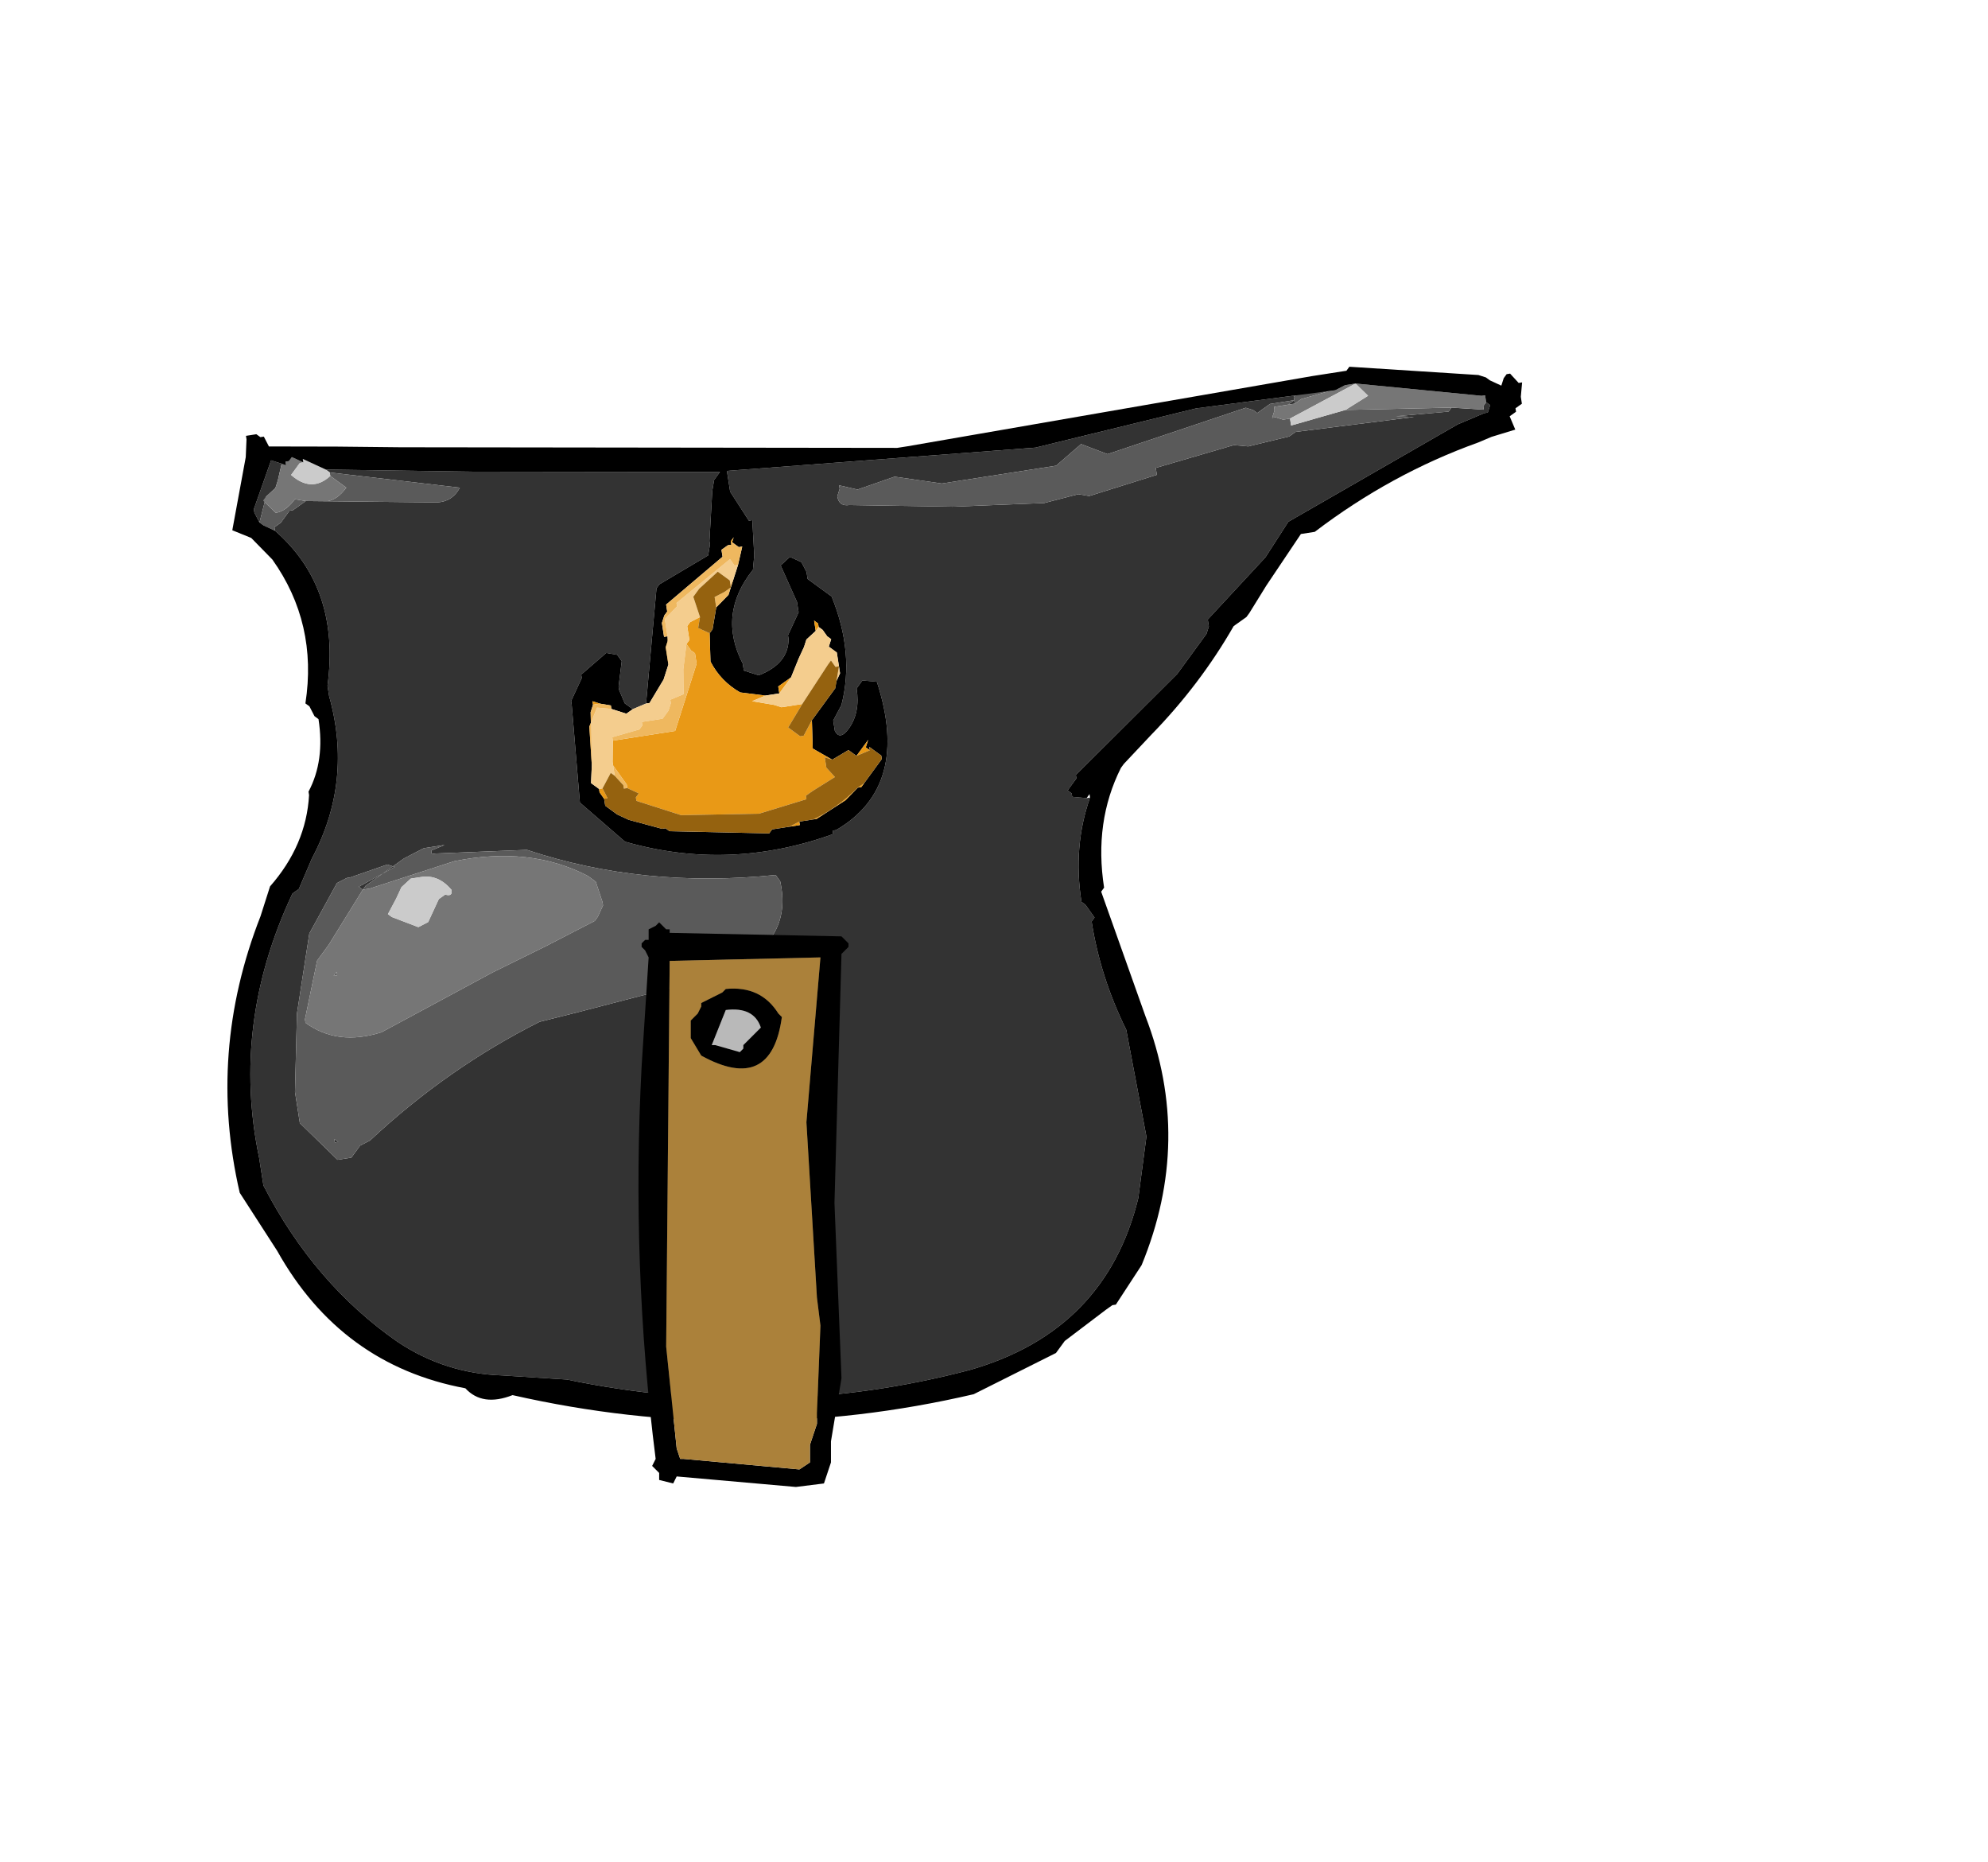 <?xml version="1.0" encoding="UTF-8" standalone="no"?>
<svg xmlns:xlink="http://www.w3.org/1999/xlink" height="159.3px" width="170.1px" xmlns="http://www.w3.org/2000/svg">
  <g transform="matrix(6.0, 0.0, 0.0, 6.0, 62.7, 88.2)">
    <use height="15.2" transform="matrix(0.988, -0.154, 0.154, 0.988, -8.679, -8.266)" width="19.85" xlink:href="#shape0"/>
    <use height="8.05" transform="matrix(1.0, 0.0, 0.0, 1.0, -1.35, -1.55)" width="3.0" xlink:href="#shape1"/>
  </g>
  <defs>
    <g id="shape0" transform="matrix(1.0, 0.0, 0.0, 1.0, 7.25, 9.5)">
      <path d="M9.85 -7.7 L9.45 -7.75 9.35 -7.7 9.35 -7.65 9.2 -7.65 9.05 -7.65 9.0 -7.65 8.8 -7.55 8.75 -7.6 8.65 -7.65 6.6 -7.3 6.25 -7.5 5.85 -7.25 4.2 -7.25 3.55 -7.45 3.0 -7.35 2.75 -7.45 2.75 -7.4 2.7 -7.3 Q2.7 -7.15 2.85 -7.15 L4.3 -6.9 5.6 -6.75 6.1 -6.8 6.25 -6.75 7.25 -6.9 7.25 -6.95 7.25 -7.0 8.4 -7.15 8.6 -7.1 9.2 -7.15 9.3 -7.2 11.0 -7.15 10.75 -7.2 11.5 -7.15 11.55 -7.2 12.0 -7.1 12.0 -7.15 12.05 -7.2 12.1 -7.15 12.05 -7.05 12.0 -7.05 11.6 -6.95 9.0 -5.95 8.6 -5.5 7.65 -4.75 7.65 -4.65 7.6 -4.55 7.1 -4.05 5.45 -2.85 5.45 -2.8 5.4 -2.75 5.35 -2.7 5.3 -2.65 5.35 -2.6 5.35 -2.55 5.55 -2.5 5.6 -2.5 Q5.25 -1.85 5.25 -1.05 L5.3 -1.0 5.4 -0.8 5.35 -0.75 Q5.35 0.05 5.6 0.85 L5.65 2.4 5.4 3.25 Q4.65 5.05 2.65 5.3 -0.25 5.6 -3.05 4.55 L-3.95 4.35 Q-4.75 4.2 -5.35 3.65 -6.4 2.65 -6.9 1.15 L-6.9 0.75 Q-7.0 -1.2 -5.85 -2.9 L-5.75 -2.95 -5.5 -3.35 Q-4.75 -4.35 -4.9 -5.6 L-4.9 -5.75 Q-4.5 -7.1 -5.3 -8.05 L-5.3 -8.1 -5.2 -8.15 -5.05 -8.3 -5.0 -8.3 -4.8 -8.4 -4.5 -8.35 -3.0 -8.1 Q-2.75 -8.05 -2.6 -8.25 L-4.4 -8.75 -4.45 -8.8 -2.4 -8.45 1.1 -7.9 1.05 -7.85 1.0 -7.8 0.95 -7.65 0.8 -6.95 0.8 -6.9 0.75 -6.75 0.0 -6.45 -0.05 -6.4 -0.45 -4.8 -0.65 -4.75 -0.7 -4.8 -0.75 -4.85 -0.8 -5.05 -0.8 -5.1 -0.7 -5.45 -0.75 -5.55 -0.9 -5.6 -1.3 -5.35 -1.3 -5.3 -1.5 -5.0 -1.5 -4.95 -1.6 -3.55 -1.05 -2.9 Q0.35 -2.25 1.9 -2.55 L1.9 -2.6 1.95 -2.6 Q3.1 -3.05 2.85 -4.6 L2.65 -4.65 2.55 -4.55 Q2.55 -4.2 2.35 -4.0 2.2 -3.85 2.15 -4.0 L2.15 -4.1 2.15 -4.15 2.3 -4.35 Q2.6 -5.05 2.4 -5.9 L2.1 -6.2 2.1 -6.3 2.05 -6.45 1.9 -6.55 1.75 -6.45 1.9 -5.9 1.9 -5.75 1.7 -5.45 1.7 -5.4 Q1.65 -5.05 1.2 -4.95 L1.0 -5.05 1.0 -5.15 Q0.75 -5.9 1.35 -6.45 L1.4 -6.65 1.45 -7.15 1.4 -7.15 1.2 -7.6 1.2 -7.85 1.2 -7.9 5.6 -7.55 7.95 -7.75 9.95 -7.7 9.85 -7.7 M9.25 -7.6 L9.35 -7.65 9.35 -7.6 9.25 -7.6 M1.05 -2.0 L1.0 -2.1 Q-0.9 -2.2 -2.45 -3.0 L-3.75 -3.15 -3.8 -3.15 -3.8 -3.2 -3.6 -3.25 -3.85 -3.25 -3.9 -3.25 -4.2 -3.15 -4.1 -3.2 -4.8 -2.85 -4.85 -2.8 -4.9 -2.85 -4.35 -3.05 -4.45 -3.1 -5.0 -3.0 -5.05 -3.0 -5.2 -2.95 -5.7 -2.3 -6.05 -1.2 -6.25 -0.1 -6.25 0.35 -5.8 0.95 -5.6 0.95 -5.45 0.8 -5.3 0.75 Q-4.05 -0.1 -2.65 -0.55 L-2.1 -0.6 -0.1 -0.8 0.2 -0.9 Q1.1 -1.15 1.05 -2.0 M-5.5 -8.2 L-5.55 -8.35 -5.55 -8.4 -5.2 -9.05 -5.0 -8.95 -5.05 -9.0 -5.15 -8.75 -5.2 -8.65 -5.35 -8.55 -5.5 -8.2 M-5.8 0.7 L-5.8 0.65 -5.75 0.7 -5.8 0.7" fill="#333333" fill-rule="evenodd" stroke="none"/>
      <path d="M11.55 -7.2 L11.5 -7.15 10.75 -7.2 11.0 -7.15 9.3 -7.2 9.2 -7.15 8.6 -7.1 8.4 -7.15 7.25 -7.0 7.25 -6.95 7.25 -6.9 6.25 -6.75 6.1 -6.8 5.6 -6.75 4.3 -6.9 2.85 -7.15 Q2.7 -7.15 2.7 -7.3 L2.75 -7.4 2.75 -7.45 3.0 -7.35 3.55 -7.45 4.2 -7.25 5.85 -7.25 6.25 -7.5 6.6 -7.3 8.65 -7.65 8.75 -7.6 8.8 -7.55 9.0 -7.65 9.05 -7.65 9.2 -7.65 9.35 -7.65 9.35 -7.7 9.45 -7.75 9.85 -7.7 9.45 -7.65 9.35 -7.6 9.35 -7.65 9.25 -7.6 9.05 -7.6 9.05 -7.55 9.0 -7.45 9.05 -7.45 9.15 -7.4 9.25 -7.4 9.25 -7.3 10.05 -7.4 11.55 -7.2 M-4.4 -8.75 L-2.6 -8.25 Q-2.75 -8.05 -3.0 -8.1 L-4.5 -8.35 Q-4.35 -8.35 -4.2 -8.5 L-4.4 -8.7 -4.4 -8.75 M-4.8 -8.4 L-5.0 -8.3 -5.05 -8.3 -5.2 -8.15 -5.3 -8.1 -5.3 -8.05 -5.45 -8.15 -5.5 -8.2 -5.35 -8.55 -5.4 -8.5 -5.25 -8.3 Q-5.1 -8.3 -4.95 -8.45 L-4.8 -8.4 M1.05 -2.0 Q1.1 -1.15 0.2 -0.9 L-0.1 -0.8 -2.1 -0.6 -2.65 -0.55 Q-4.05 -0.1 -5.3 0.75 L-5.45 0.8 -5.6 0.95 -5.8 0.95 -6.25 0.35 -6.25 -0.1 -6.05 -1.2 -5.7 -2.3 -5.2 -2.95 -5.05 -3.0 -5.0 -3.0 -4.45 -3.1 -4.35 -3.05 -4.9 -2.85 -4.85 -2.8 -4.8 -2.85 -4.1 -3.2 -4.2 -3.15 -3.9 -3.25 -3.85 -3.25 -3.6 -3.25 -3.8 -3.2 -3.8 -3.15 -3.75 -3.15 -2.45 -3.0 Q-0.9 -2.2 1.0 -2.1 L1.05 -2.0 M-4.85 -2.8 L-5.45 -2.1 -5.65 -1.9 -5.95 -1.1 -5.95 -1.05 Q-5.55 -0.65 -4.9 -0.75 L-3.2 -1.35 -2.4 -1.6 -1.65 -1.85 -1.6 -1.9 -1.5 -2.05 -1.5 -2.1 -1.55 -2.4 -1.6 -2.45 -1.65 -2.5 Q-2.4 -3.05 -3.5 -3.0 L-4.75 -2.8 -4.85 -2.8 M-5.4 -1.65 L-5.45 -1.65 -5.2 -1.9 -5.4 -1.7 -5.4 -1.65 M-5.8 0.7 L-5.75 0.7 -5.8 0.65 -5.8 0.7" fill="#5a5a5a" fill-rule="evenodd" stroke="none"/>
      <path d="M9.85 -7.7 L9.95 -7.7 10.1 -7.75 10.25 -7.75 9.25 -7.4 9.15 -7.4 9.05 -7.45 9.0 -7.45 9.05 -7.55 9.05 -7.6 9.25 -7.6 9.35 -7.6 9.45 -7.65 9.85 -7.7 M-4.5 -8.35 L-4.8 -8.4 -4.95 -8.45 Q-5.1 -8.3 -5.25 -8.3 L-5.4 -8.5 -5.35 -8.55 -5.2 -8.65 -5.15 -8.75 -5.05 -9.0 -5.0 -8.95 -5.0 -9.0 -4.95 -9.0 -4.9 -9.05 -4.75 -8.95 -4.8 -8.95 -4.95 -8.8 Q-4.7 -8.5 -4.4 -8.7 L-4.2 -8.5 Q-4.35 -8.35 -4.5 -8.35 M12.05 -7.2 L12.0 -7.15 12.0 -7.1 11.55 -7.2 10.05 -7.4 10.4 -7.55 10.25 -7.75 12.0 -7.3 12.05 -7.3 12.05 -7.25 12.05 -7.2 M-4.85 -2.8 L-4.75 -2.8 -3.5 -3.0 Q-2.4 -3.05 -1.65 -2.5 L-1.6 -2.45 -1.55 -2.4 -1.5 -2.1 -1.5 -2.05 -1.6 -1.9 -1.65 -1.85 -2.4 -1.6 -3.2 -1.35 -4.9 -0.75 Q-5.55 -0.65 -5.95 -1.05 L-5.95 -1.1 -5.65 -1.9 -5.45 -2.1 -4.85 -2.8 M-3.8 -2.5 L-3.7 -2.55 Q-3.6 -2.5 -3.6 -2.6 -3.75 -2.85 -4.0 -2.85 L-4.15 -2.85 -4.3 -2.75 -4.4 -2.6 -4.55 -2.4 -4.5 -2.35 -4.15 -2.15 -4.0 -2.2 -3.8 -2.5 M-5.4 -1.65 L-5.4 -1.7 -5.2 -1.9 -5.45 -1.65 -5.4 -1.65" fill="#767676" fill-rule="evenodd" stroke="none"/>
      <path d="M-4.45 -8.8 L-4.4 -8.75 -4.4 -8.7 Q-4.7 -8.5 -4.95 -8.8 L-4.8 -8.95 -4.75 -8.95 -4.75 -9.0 -4.45 -8.8 M10.05 -7.4 L9.25 -7.3 9.25 -7.4 10.25 -7.75 10.4 -7.55 10.05 -7.4 M-3.8 -2.5 L-4.0 -2.2 -4.15 -2.15 -4.5 -2.35 -4.55 -2.4 -4.4 -2.6 -4.3 -2.75 -4.15 -2.85 -4.0 -2.85 Q-3.75 -2.85 -3.6 -2.6 -3.6 -2.5 -3.7 -2.55 L-3.8 -2.5" fill="#cbcbcb" fill-rule="evenodd" stroke="none"/>
      <path d="M9.95 -7.7 L7.95 -7.75 5.6 -7.55 1.2 -7.9 1.2 -7.85 1.2 -7.6 1.4 -7.15 1.45 -7.15 1.4 -6.65 1.35 -6.45 Q0.75 -5.9 1.0 -5.15 L1.0 -5.05 1.2 -4.95 Q1.65 -5.05 1.7 -5.4 L1.7 -5.45 1.9 -5.75 1.9 -5.9 1.75 -6.45 1.9 -6.55 2.05 -6.45 2.1 -6.3 2.1 -6.2 2.4 -5.9 Q2.6 -5.05 2.3 -4.35 L2.15 -4.15 2.15 -4.1 2.15 -4.0 Q2.2 -3.85 2.35 -4.0 2.55 -4.2 2.55 -4.55 L2.65 -4.65 2.85 -4.6 Q3.1 -3.05 1.95 -2.6 L1.9 -2.6 1.9 -2.55 Q0.35 -2.25 -1.05 -2.9 L-1.6 -3.55 -1.5 -4.95 -1.5 -5.0 -1.3 -5.3 -1.3 -5.35 -0.9 -5.6 -0.75 -5.55 -0.7 -5.45 -0.8 -5.1 -0.8 -5.05 -0.75 -4.85 -0.7 -4.8 -0.65 -4.75 -0.75 -4.7 -0.95 -4.8 -0.95 -4.85 -1.1 -4.9 -1.2 -4.95 -1.2 -4.9 -1.25 -4.8 -1.35 -4.05 -1.4 -3.8 -1.3 -3.7 -1.3 -3.65 -1.25 -3.55 -1.25 -3.45 -1.1 -3.3 -0.95 -3.2 -0.5 -3.0 -0.45 -3.0 -0.4 -2.95 1.0 -2.7 1.05 -2.75 1.3 -2.75 1.45 -2.75 1.45 -2.8 1.65 -2.8 1.7 -2.8 2.15 -3.0 2.35 -3.15 2.4 -3.15 2.45 -3.2 2.75 -3.5 2.75 -3.55 2.6 -3.7 2.6 -3.65 2.55 -3.7 2.6 -3.8 2.45 -3.65 2.4 -3.6 2.3 -3.7 2.05 -3.6 1.8 -3.8 1.85 -4.2 2.25 -4.6 2.25 -4.65 2.35 -4.8 2.35 -5.1 2.25 -5.2 2.3 -5.3 2.25 -5.35 2.2 -5.45 2.15 -5.5 2.15 -5.55 2.1 -5.6 2.1 -5.45 1.95 -5.35 1.9 -5.25 1.8 -5.1 1.65 -4.85 1.45 -4.75 1.45 -4.7 1.45 -4.65 1.25 -4.65 0.9 -4.75 Q0.65 -4.95 0.55 -5.25 L0.6 -5.65 0.65 -5.7 0.7 -5.85 0.75 -6.0 0.95 -6.15 1.0 -6.25 1.05 -6.35 1.15 -6.55 1.25 -6.8 1.2 -6.8 1.1 -6.9 1.15 -6.95 1.15 -7.05 1.15 -6.95 1.1 -6.85 1.05 -6.85 0.95 -6.8 0.95 -6.7 0.05 -6.15 0.05 -6.05 0.0 -6.0 -0.05 -5.9 -0.05 -5.7 0.0 -5.7 -0.05 -5.3 -0.15 -5.1 -0.4 -4.8 -0.45 -4.8 -0.05 -6.4 0.0 -6.45 0.75 -6.75 0.8 -6.9 0.8 -6.95 0.95 -7.65 1.0 -7.8 1.05 -7.85 1.1 -7.9 -2.4 -8.45 -4.45 -8.8 -4.75 -9.0 -4.75 -8.95 -4.9 -9.05 -4.95 -9.0 -5.0 -9.0 -5.0 -8.95 -5.2 -9.05 -5.55 -8.4 -5.55 -8.35 -5.5 -8.2 -5.45 -8.15 -5.3 -8.05 Q-4.5 -7.1 -4.9 -5.75 L-4.9 -5.6 Q-4.75 -4.35 -5.5 -3.35 L-5.75 -2.95 -5.85 -2.9 Q-7.0 -1.2 -6.9 0.75 L-6.9 1.15 Q-6.4 2.65 -5.35 3.65 -4.75 4.2 -3.95 4.35 L-3.05 4.55 Q-0.25 5.6 2.65 5.3 4.65 5.05 5.4 3.25 L5.65 2.4 5.6 0.85 Q5.35 0.05 5.35 -0.75 L5.4 -0.8 5.3 -1.0 5.25 -1.05 Q5.25 -1.85 5.6 -2.5 L5.6 -2.55 5.55 -2.5 5.35 -2.55 5.35 -2.6 5.3 -2.65 5.35 -2.7 5.4 -2.75 5.45 -2.8 5.45 -2.85 7.1 -4.05 7.6 -4.55 7.65 -4.65 7.65 -4.75 8.6 -5.5 9.0 -5.95 11.6 -6.95 12.0 -7.05 12.05 -7.05 12.1 -7.15 12.05 -7.2 12.05 -7.25 12.05 -7.3 12.0 -7.3 10.25 -7.75 10.1 -7.75 9.95 -7.7 M10.2 -8.0 L12.0 -7.6 12.1 -7.55 12.15 -7.5 12.3 -7.4 12.35 -7.5 12.4 -7.55 12.45 -7.55 12.55 -7.4 12.6 -7.4 12.55 -7.2 12.55 -7.15 12.55 -7.1 12.45 -7.05 12.45 -7.0 12.35 -6.95 12.4 -6.75 12.05 -6.7 11.85 -6.65 Q10.55 -6.4 9.35 -5.75 L9.15 -5.75 8.55 -5.1 8.25 -4.75 8.2 -4.7 8.0 -4.6 Q7.4 -3.85 6.6 -3.25 L6.15 -2.9 6.1 -2.85 Q5.6 -2.15 5.6 -1.2 L5.55 -1.15 5.9 0.7 Q6.3 2.55 5.3 4.2 L4.85 4.7 4.8 4.7 4.7 4.75 4.05 5.1 3.95 5.2 3.9 5.25 2.65 5.65 Q-0.7 5.9 -3.85 4.65 -4.3 4.75 -4.5 4.45 -6.2 3.85 -6.85 2.1 L-7.25 1.2 Q-7.4 -0.85 -6.35 -2.65 L-6.15 -3.05 Q-5.55 -3.55 -5.4 -4.25 L-5.4 -4.3 Q-5.1 -4.7 -5.1 -5.3 L-5.15 -5.35 -5.2 -5.5 -5.25 -5.55 Q-4.9 -6.65 -5.4 -7.65 L-5.65 -8.0 -5.9 -8.15 -5.55 -9.15 -5.6 -9.15 -5.55 -9.15 -5.5 -9.4 -5.5 -9.45 -5.4 -9.45 -5.35 -9.45 -5.3 -9.4 -5.25 -9.4 -5.2 -9.25 -4.25 -9.1 -3.35 -8.95 3.65 -7.85 3.8 -7.85 9.65 -7.95 10.15 -7.95 10.2 -8.0" fill="#000000" fill-rule="evenodd" stroke="none"/>
      <path d="M2.15 -5.5 L2.1 -5.45 2.1 -5.6 2.15 -5.55 2.15 -5.5 M1.65 -4.85 L1.5 -4.7 1.45 -4.65 1.45 -4.7 1.45 -4.75 1.65 -4.85 M1.25 -4.65 L1.05 -4.6 1.35 -4.5 1.45 -4.45 1.75 -4.45 1.5 -4.15 1.65 -4.0 1.7 -4.0 1.85 -4.2 1.8 -3.8 2.05 -3.6 1.95 -3.65 1.95 -3.6 1.95 -3.5 2.05 -3.35 1.7 -3.2 1.6 -3.15 1.6 -3.1 0.9 -3.0 -0.2 -3.15 -0.8 -3.45 -0.8 -3.5 -0.75 -3.55 -0.9 -3.65 -0.9 -3.7 -0.95 -3.8 -1.05 -4.0 -1.05 -4.05 -1.0 -4.35 -0.15 -4.35 -0.1 -4.35 0.0 -4.55 0.3 -5.15 0.35 -5.25 0.35 -5.4 0.3 -5.45 0.25 -5.55 0.3 -5.6 0.3 -5.8 0.35 -5.85 0.5 -5.9 0.45 -5.75 0.6 -5.65 0.55 -5.25 Q0.65 -4.95 0.9 -4.75 L1.25 -4.65 M1.1 -6.85 L1.15 -6.95 1.1 -6.9 1.1 -6.85 M2.4 -3.6 L2.45 -3.65 2.6 -3.8 2.55 -3.7 2.6 -3.65 2.4 -3.6 M2.45 -3.2 L2.4 -3.15 2.35 -3.15 2.15 -3.0 1.7 -2.8 1.65 -2.8 Q2.0 -2.9 2.35 -3.15 L2.45 -3.2 M1.45 -2.8 L1.45 -2.75 1.3 -2.75 1.45 -2.8 M-1.25 -3.55 L-1.3 -3.65 -1.3 -3.7 -1.25 -3.7 -1.2 -3.55 -1.25 -3.55 M-1.2 -4.9 L-1.2 -4.95 -1.1 -4.9 -1.15 -4.9 -1.2 -4.9 M0.0 -5.65 L-0.05 -5.55 -0.05 -5.3 0.0 -5.7 0.0 -5.65" fill="#e99916" fill-rule="evenodd" stroke="none"/>
      <path d="M-0.65 -4.75 L-0.45 -4.8 -0.4 -4.8 -0.15 -5.1 -0.05 -5.3 -0.05 -5.55 0.0 -5.65 0.0 -5.95 0.2 -6.1 0.2 -6.15 1.05 -6.65 1.1 -6.55 1.15 -6.55 1.05 -6.35 1.0 -6.3 1.0 -6.35 0.85 -6.5 0.55 -6.3 0.45 -6.2 0.5 -5.9 0.35 -5.85 0.3 -5.8 0.3 -5.6 0.25 -5.55 0.15 -5.2 0.1 -4.85 -0.1 -4.8 -0.1 -4.75 -0.15 -4.65 -0.25 -4.55 -0.55 -4.55 -0.55 -4.5 -0.6 -4.45 -1.0 -4.4 -1.0 -4.35 -1.05 -4.05 -1.05 -4.0 -1.05 -3.95 -1.05 -3.85 -1.1 -3.9 -1.25 -3.7 -1.3 -3.7 -1.4 -3.8 -1.35 -4.05 -1.3 -4.6 -1.15 -4.85 -0.95 -4.8 -0.75 -4.7 -0.65 -4.75 M2.1 -5.45 L2.15 -5.5 2.2 -5.45 2.25 -5.35 2.3 -5.3 2.25 -5.2 2.35 -5.1 2.35 -4.8 2.25 -4.65 2.25 -4.6 2.35 -4.9 2.3 -4.9 2.25 -5.0 2.2 -4.95 1.75 -4.45 1.45 -4.45 1.35 -4.5 1.05 -4.6 1.25 -4.65 1.45 -4.65 1.5 -4.7 1.65 -4.85 1.8 -5.1 1.9 -5.25 1.95 -5.35 2.1 -5.45" fill="#f4cd8e" fill-rule="evenodd" stroke="none"/>
      <path d="M1.1 -6.9 L1.2 -6.8 1.25 -6.8 1.15 -6.55 1.1 -6.55 1.05 -6.65 0.2 -6.15 0.2 -6.1 0.0 -5.95 0.0 -5.65 0.0 -5.7 -0.05 -5.7 -0.05 -5.9 0.0 -6.0 0.05 -6.05 0.05 -6.15 0.95 -6.7 0.95 -6.8 1.05 -6.85 1.1 -6.85 1.1 -6.9 M1.05 -6.35 L1.0 -6.25 0.95 -6.15 0.75 -6.0 0.75 -6.15 0.9 -6.2 1.0 -6.25 1.0 -6.3 1.05 -6.35 M-1.35 -4.05 L-1.25 -4.8 -1.2 -4.9 -1.15 -4.9 -1.1 -4.9 -0.95 -4.85 -0.95 -4.8 -1.15 -4.85 -1.3 -4.6 -1.35 -4.05 M0.25 -5.55 L0.3 -5.45 0.35 -5.4 0.35 -5.25 0.3 -5.15 0.0 -4.55 -0.1 -4.35 -0.15 -4.35 -1.0 -4.35 -1.0 -4.4 -0.6 -4.45 -0.55 -4.5 -0.55 -4.55 -0.25 -4.55 -0.15 -4.65 -0.1 -4.75 -0.1 -4.8 0.1 -4.85 0.15 -5.2 0.25 -5.55 M-1.05 -4.0 L-0.95 -3.8 -0.9 -3.7 -0.9 -3.65 -0.95 -3.65 -0.95 -3.7 -1.05 -3.85 -1.05 -3.95 -1.05 -4.0" fill="#efb85f" fill-rule="evenodd" stroke="none"/>
      <path d="M1.75 -4.45 L2.2 -4.95 2.25 -5.0 2.3 -4.9 2.35 -4.9 2.25 -4.6 1.85 -4.2 1.7 -4.0 1.65 -4.0 1.5 -4.15 1.75 -4.45 M0.75 -6.0 L0.7 -5.85 0.65 -5.7 0.6 -5.65 0.45 -5.75 0.5 -5.9 0.45 -6.2 0.55 -6.3 0.85 -6.5 1.0 -6.35 1.0 -6.3 1.0 -6.25 0.9 -6.2 0.75 -6.15 0.75 -6.0 M2.05 -3.6 L2.3 -3.7 2.4 -3.6 2.6 -3.65 2.6 -3.7 2.75 -3.55 2.75 -3.5 2.45 -3.2 2.35 -3.15 Q2.0 -2.9 1.65 -2.8 L1.45 -2.8 1.3 -2.75 1.05 -2.75 1.0 -2.7 -0.4 -2.95 -0.45 -3.0 -0.5 -3.0 -0.95 -3.2 -1.1 -3.3 -1.25 -3.45 -1.25 -3.55 -1.2 -3.55 -1.25 -3.7 -1.1 -3.9 -1.05 -3.85 -0.95 -3.7 -0.95 -3.65 -0.9 -3.65 -0.75 -3.55 -0.8 -3.5 -0.8 -3.45 -0.2 -3.15 0.9 -3.0 1.6 -3.1 1.6 -3.15 1.7 -3.2 2.05 -3.35 1.95 -3.5 1.95 -3.6 1.95 -3.65 2.05 -3.6" fill="#95620f" fill-rule="evenodd" stroke="none"/>
    </g>
    <g id="shape1" transform="matrix(1.0, 0.0, 0.0, 1.0, 1.35, 1.55)">
      <path d="M1.6 -1.3 L1.65 -1.25 1.65 -1.2 1.55 -1.1 1.45 2.45 1.55 4.95 1.4 5.85 1.4 5.95 1.4 6.15 1.3 6.45 0.9 6.5 -0.8 6.35 -0.85 6.45 -1.05 6.4 -1.05 6.3 -1.15 6.2 -1.1 6.1 Q-1.45 3.35 -1.3 0.5 L-1.2 -1.05 -1.25 -1.15 -1.3 -1.2 -1.3 -1.25 -1.25 -1.3 -1.2 -1.3 -1.2 -1.45 -1.1 -1.5 -1.05 -1.55 -0.95 -1.45 -0.9 -1.45 -0.9 -1.4 1.55 -1.35 1.6 -1.3 M-0.25 0.2 L0.1 0.3 0.15 0.25 0.15 0.2 0.4 -0.05 Q0.3 -0.35 -0.1 -0.3 L-0.3 0.2 -0.25 0.2 M0.65 -0.25 L0.7 -0.2 Q0.55 0.9 -0.45 0.35 L-0.6 0.1 -0.6 -0.15 -0.5 -0.25 -0.45 -0.35 -0.45 -0.4 -0.15 -0.55 -0.1 -0.6 Q0.4 -0.65 0.65 -0.25 M1.2 3.8 L1.05 1.3 1.25 -1.05 -0.9 -1.0 -0.95 4.5 -0.8 5.95 -0.75 6.1 -0.7 6.1 0.95 6.25 1.1 6.15 1.1 6.05 1.1 6.0 1.1 5.9 1.2 5.6 1.2 5.5 1.2 5.45 1.25 4.2 1.2 3.8" fill="#000000" fill-rule="evenodd" stroke="none"/>
      <path d="M-0.3 0.2 L-0.1 -0.3 Q0.3 -0.35 0.4 -0.05 L0.15 0.2 0.15 0.25 0.1 0.3 -0.25 0.2 -0.3 0.2" fill="#b9b9b9" fill-rule="evenodd" stroke="none"/>
      <path d="M1.2 3.8 L1.25 4.2 1.2 5.45 1.2 5.5 1.2 5.6 1.1 5.9 1.1 6.0 1.1 6.05 1.1 6.15 0.95 6.25 -0.7 6.1 -0.75 6.1 -0.8 5.95 -0.95 4.5 -0.9 -1.0 1.25 -1.05 1.05 1.3 1.2 3.8 M0.65 -0.25 Q0.4 -0.65 -0.1 -0.6 L-0.15 -0.55 -0.45 -0.4 -0.45 -0.35 -0.5 -0.25 -0.6 -0.15 -0.6 0.1 -0.45 0.35 Q0.55 0.9 0.7 -0.2 L0.65 -0.25" fill="#ab813a" fill-rule="evenodd" stroke="none"/>
    </g>
  </defs>
</svg>
